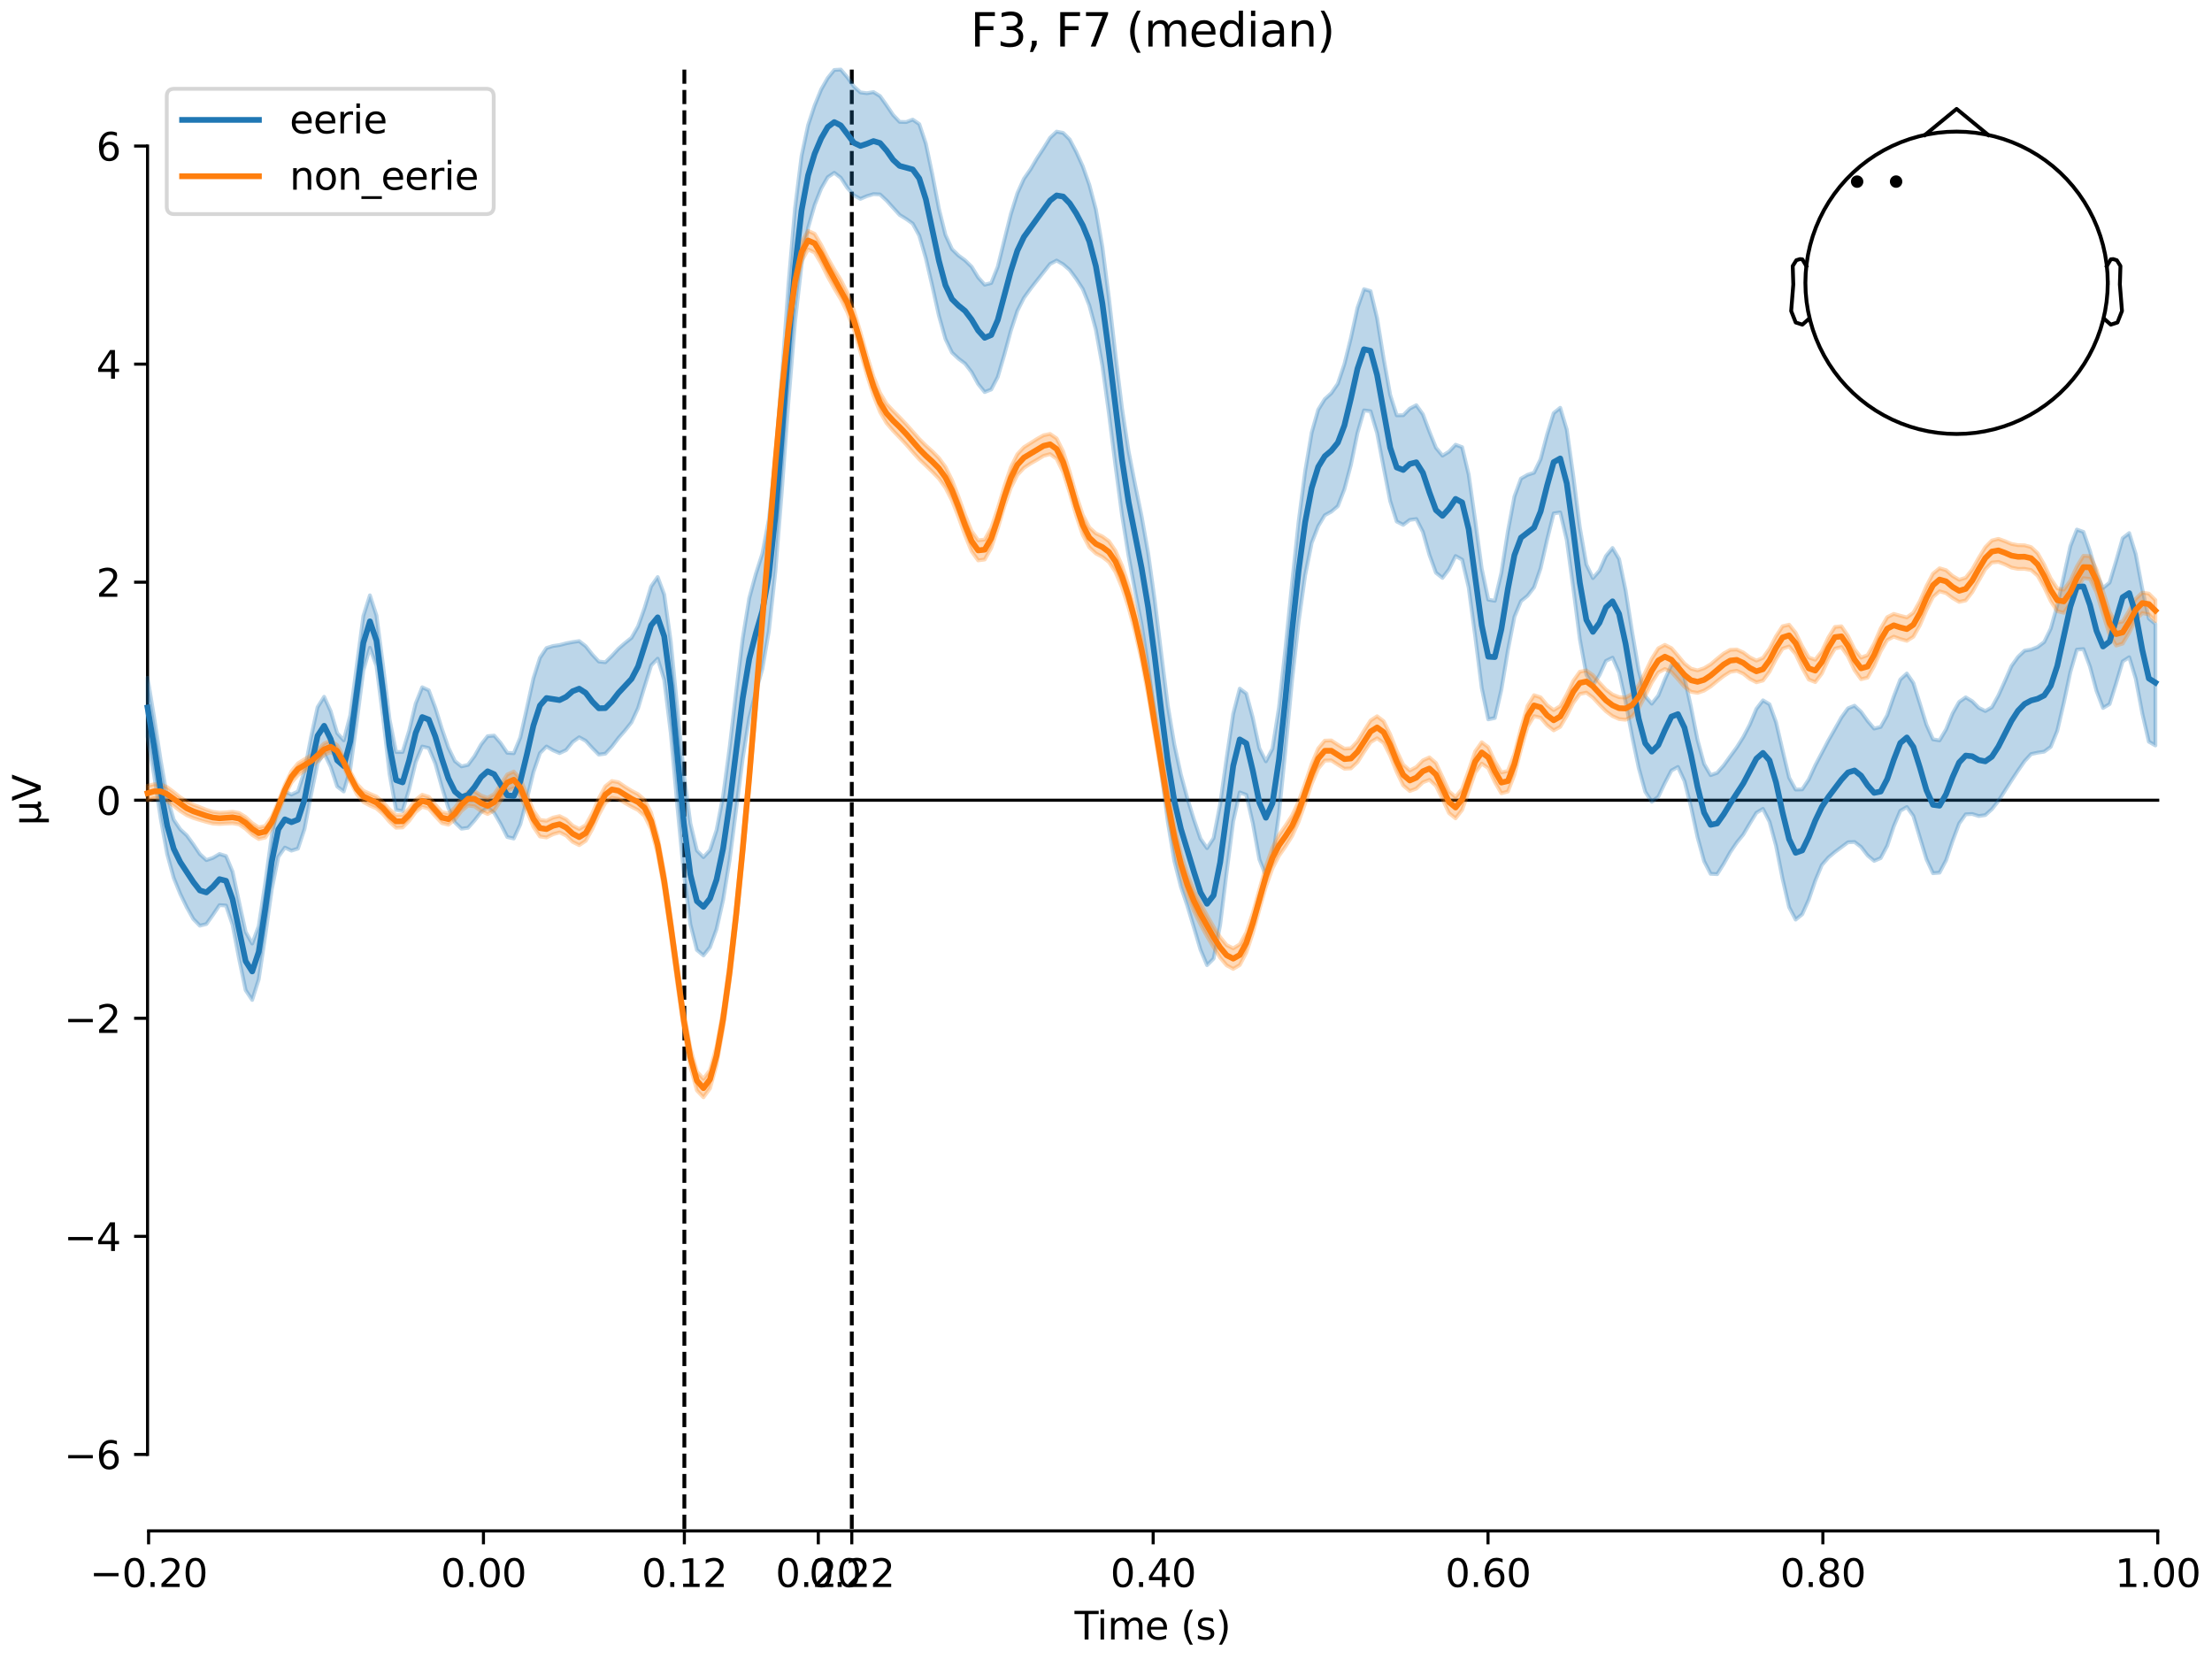 <?xml version="1.0" encoding="utf-8" standalone="no"?>
<!DOCTYPE svg PUBLIC "-//W3C//DTD SVG 1.1//EN"
  "http://www.w3.org/Graphics/SVG/1.1/DTD/svg11.dtd">
<svg xmlns:xlink="http://www.w3.org/1999/xlink" width="576pt" height="432pt" viewBox="0 0 576 432" xmlns="http://www.w3.org/2000/svg" version="1.1">
 <defs>
  <style type="text/css">*{stroke-linejoin: round; stroke-linecap: butt}</style>
 </defs>
 <g id="figure_1">
  <g id="patch_1">
   <path d="M 0 432 
L 576 432 
L 576 0 
L 0 0 
z
" style="fill: #ffffff"/>
  </g>
  <g id="axes_1">
   <g id="patch_2">
    <path d="M 38.421 398.644 
L 561.867 398.644 
L 561.867 18.118 
L 38.421 18.118 
L 38.421 398.644 
z
" style="fill: none; opacity: 0"/>
   </g>
   <g id="patch_3">
    <path d="M 38.421 378.732 
L 38.421 38.029 
" style="fill: none; stroke: #000000; stroke-width: 0.8; stroke-linejoin: miter; stroke-linecap: square"/>
   </g>
   <g id="LineCollection_1">
    <path d="M 178.206 18.118 
L 178.206 398.644 
" clip-path="url(#p5f7a6af236)" style="fill: none; stroke-dasharray: 3.7,1.6; stroke-dashoffset: 0; stroke: #000000"/>
    <path d="M 221.804 18.118 
L 221.804 398.644 
" clip-path="url(#p5f7a6af236)" style="fill: none; stroke-dasharray: 3.7,1.6; stroke-dashoffset: 0; stroke: #000000"/>
   </g>
   <g id="matplotlib.axis_1">
    <g id="xtick_1">
     <g id="line2d_1">
      <defs>
       <path id="mc55713f55c" d="M 0 0 
L 0 3.5 
" style="stroke: #000000; stroke-width: 0.8"/>
      </defs>
      <g>
       <use xlink:href="#mc55713f55c" x="38.693" y="398.644" style="stroke: #000000; stroke-width: 0.8"/>
      </g>
     </g>
     <g id="text_1">
      <!-- −0.20 -->
      <g transform="translate(23.37 413.242) scale(0.1 -0.1)">
       <defs>
        <path id="DejaVuSans-2212" d="M 678 2272 
L 4684 2272 
L 4684 1741 
L 678 1741 
L 678 2272 
z
" transform="scale(0.016)"/>
        <path id="DejaVuSans-30" d="M 2034 4250 
Q 1547 4250 1301 3770 
Q 1056 3291 1056 2328 
Q 1056 1369 1301 889 
Q 1547 409 2034 409 
Q 2525 409 2770 889 
Q 3016 1369 3016 2328 
Q 3016 3291 2770 3770 
Q 2525 4250 2034 4250 
z
M 2034 4750 
Q 2819 4750 3233 4129 
Q 3647 3509 3647 2328 
Q 3647 1150 3233 529 
Q 2819 -91 2034 -91 
Q 1250 -91 836 529 
Q 422 1150 422 2328 
Q 422 3509 836 4129 
Q 1250 4750 2034 4750 
z
" transform="scale(0.016)"/>
        <path id="DejaVuSans-2e" d="M 684 794 
L 1344 794 
L 1344 0 
L 684 0 
L 684 794 
z
" transform="scale(0.016)"/>
        <path id="DejaVuSans-32" d="M 1228 531 
L 3431 531 
L 3431 0 
L 469 0 
L 469 531 
Q 828 903 1448 1529 
Q 2069 2156 2228 2338 
Q 2531 2678 2651 2914 
Q 2772 3150 2772 3378 
Q 2772 3750 2511 3984 
Q 2250 4219 1831 4219 
Q 1534 4219 1204 4116 
Q 875 4013 500 3803 
L 500 4441 
Q 881 4594 1212 4672 
Q 1544 4750 1819 4750 
Q 2544 4750 2975 4387 
Q 3406 4025 3406 3419 
Q 3406 3131 3298 2873 
Q 3191 2616 2906 2266 
Q 2828 2175 2409 1742 
Q 1991 1309 1228 531 
z
" transform="scale(0.016)"/>
       </defs>
       <use xlink:href="#DejaVuSans-2212"/>
       <use xlink:href="#DejaVuSans-30" transform="translate(83.789 0)"/>
       <use xlink:href="#DejaVuSans-2e" transform="translate(147.412 0)"/>
       <use xlink:href="#DejaVuSans-32" transform="translate(179.199 0)"/>
       <use xlink:href="#DejaVuSans-30" transform="translate(242.822 0)"/>
      </g>
     </g>
    </g>
    <g id="xtick_2">
     <g id="line2d_2">
      <g>
       <use xlink:href="#mc55713f55c" x="125.889" y="398.644" style="stroke: #000000; stroke-width: 0.8"/>
      </g>
     </g>
     <g id="text_2">
      <!-- 0.00 -->
      <g transform="translate(114.756 413.242) scale(0.1 -0.1)">
       <use xlink:href="#DejaVuSans-30"/>
       <use xlink:href="#DejaVuSans-2e" transform="translate(63.623 0)"/>
       <use xlink:href="#DejaVuSans-30" transform="translate(95.41 0)"/>
       <use xlink:href="#DejaVuSans-30" transform="translate(159.033 0)"/>
      </g>
     </g>
    </g>
    <g id="xtick_3">
     <g id="line2d_3">
      <g>
       <use xlink:href="#mc55713f55c" x="178.206" y="398.644" style="stroke: #000000; stroke-width: 0.8"/>
      </g>
     </g>
     <g id="text_3">
      <!-- 0.12 -->
      <g transform="translate(167.073 413.242) scale(0.1 -0.1)">
       <defs>
        <path id="DejaVuSans-31" d="M 794 531 
L 1825 531 
L 1825 4091 
L 703 3866 
L 703 4441 
L 1819 4666 
L 2450 4666 
L 2450 531 
L 3481 531 
L 3481 0 
L 794 0 
L 794 531 
z
" transform="scale(0.016)"/>
       </defs>
       <use xlink:href="#DejaVuSans-30"/>
       <use xlink:href="#DejaVuSans-2e" transform="translate(63.623 0)"/>
       <use xlink:href="#DejaVuSans-31" transform="translate(95.41 0)"/>
       <use xlink:href="#DejaVuSans-32" transform="translate(159.033 0)"/>
      </g>
     </g>
    </g>
    <g id="xtick_4">
     <g id="line2d_4">
      <g>
       <use xlink:href="#mc55713f55c" x="213.084" y="398.644" style="stroke: #000000; stroke-width: 0.8"/>
      </g>
     </g>
     <g id="text_4">
      <!-- 0.20 -->
      <g transform="translate(201.952 413.242) scale(0.1 -0.1)">
       <use xlink:href="#DejaVuSans-30"/>
       <use xlink:href="#DejaVuSans-2e" transform="translate(63.623 0)"/>
       <use xlink:href="#DejaVuSans-32" transform="translate(95.41 0)"/>
       <use xlink:href="#DejaVuSans-30" transform="translate(159.033 0)"/>
      </g>
     </g>
    </g>
    <g id="xtick_5">
     <g id="line2d_5">
      <g>
       <use xlink:href="#mc55713f55c" x="221.804" y="398.644" style="stroke: #000000; stroke-width: 0.8"/>
      </g>
     </g>
     <g id="text_5">
      <!-- 0.22 -->
      <g transform="translate(210.671 413.242) scale(0.1 -0.1)">
       <use xlink:href="#DejaVuSans-30"/>
       <use xlink:href="#DejaVuSans-2e" transform="translate(63.623 0)"/>
       <use xlink:href="#DejaVuSans-32" transform="translate(95.41 0)"/>
       <use xlink:href="#DejaVuSans-32" transform="translate(159.033 0)"/>
      </g>
     </g>
    </g>
    <g id="xtick_6">
     <g id="line2d_6">
      <g>
       <use xlink:href="#mc55713f55c" x="300.28" y="398.644" style="stroke: #000000; stroke-width: 0.8"/>
      </g>
     </g>
     <g id="text_6">
      <!-- 0.40 -->
      <g transform="translate(289.147 413.242) scale(0.1 -0.1)">
       <defs>
        <path id="DejaVuSans-34" d="M 2419 4116 
L 825 1625 
L 2419 1625 
L 2419 4116 
z
M 2253 4666 
L 3047 4666 
L 3047 1625 
L 3713 1625 
L 3713 1100 
L 3047 1100 
L 3047 0 
L 2419 0 
L 2419 1100 
L 313 1100 
L 313 1709 
L 2253 4666 
z
" transform="scale(0.016)"/>
       </defs>
       <use xlink:href="#DejaVuSans-30"/>
       <use xlink:href="#DejaVuSans-2e" transform="translate(63.623 0)"/>
       <use xlink:href="#DejaVuSans-34" transform="translate(95.41 0)"/>
       <use xlink:href="#DejaVuSans-30" transform="translate(159.033 0)"/>
      </g>
     </g>
    </g>
    <g id="xtick_7">
     <g id="line2d_7">
      <g>
       <use xlink:href="#mc55713f55c" x="387.476" y="398.644" style="stroke: #000000; stroke-width: 0.8"/>
      </g>
     </g>
     <g id="text_7">
      <!-- 0.60 -->
      <g transform="translate(376.343 413.242) scale(0.1 -0.1)">
       <defs>
        <path id="DejaVuSans-36" d="M 2113 2584 
Q 1688 2584 1439 2293 
Q 1191 2003 1191 1497 
Q 1191 994 1439 701 
Q 1688 409 2113 409 
Q 2538 409 2786 701 
Q 3034 994 3034 1497 
Q 3034 2003 2786 2293 
Q 2538 2584 2113 2584 
z
M 3366 4563 
L 3366 3988 
Q 3128 4100 2886 4159 
Q 2644 4219 2406 4219 
Q 1781 4219 1451 3797 
Q 1122 3375 1075 2522 
Q 1259 2794 1537 2939 
Q 1816 3084 2150 3084 
Q 2853 3084 3261 2657 
Q 3669 2231 3669 1497 
Q 3669 778 3244 343 
Q 2819 -91 2113 -91 
Q 1303 -91 875 529 
Q 447 1150 447 2328 
Q 447 3434 972 4092 
Q 1497 4750 2381 4750 
Q 2619 4750 2861 4703 
Q 3103 4656 3366 4563 
z
" transform="scale(0.016)"/>
       </defs>
       <use xlink:href="#DejaVuSans-30"/>
       <use xlink:href="#DejaVuSans-2e" transform="translate(63.623 0)"/>
       <use xlink:href="#DejaVuSans-36" transform="translate(95.41 0)"/>
       <use xlink:href="#DejaVuSans-30" transform="translate(159.033 0)"/>
      </g>
     </g>
    </g>
    <g id="xtick_8">
     <g id="line2d_8">
      <g>
       <use xlink:href="#mc55713f55c" x="474.671" y="398.644" style="stroke: #000000; stroke-width: 0.8"/>
      </g>
     </g>
     <g id="text_8">
      <!-- 0.80 -->
      <g transform="translate(463.538 413.242) scale(0.1 -0.1)">
       <defs>
        <path id="DejaVuSans-38" d="M 2034 2216 
Q 1584 2216 1326 1975 
Q 1069 1734 1069 1313 
Q 1069 891 1326 650 
Q 1584 409 2034 409 
Q 2484 409 2743 651 
Q 3003 894 3003 1313 
Q 3003 1734 2745 1975 
Q 2488 2216 2034 2216 
z
M 1403 2484 
Q 997 2584 770 2862 
Q 544 3141 544 3541 
Q 544 4100 942 4425 
Q 1341 4750 2034 4750 
Q 2731 4750 3128 4425 
Q 3525 4100 3525 3541 
Q 3525 3141 3298 2862 
Q 3072 2584 2669 2484 
Q 3125 2378 3379 2068 
Q 3634 1759 3634 1313 
Q 3634 634 3220 271 
Q 2806 -91 2034 -91 
Q 1263 -91 848 271 
Q 434 634 434 1313 
Q 434 1759 690 2068 
Q 947 2378 1403 2484 
z
M 1172 3481 
Q 1172 3119 1398 2916 
Q 1625 2713 2034 2713 
Q 2441 2713 2670 2916 
Q 2900 3119 2900 3481 
Q 2900 3844 2670 4047 
Q 2441 4250 2034 4250 
Q 1625 4250 1398 4047 
Q 1172 3844 1172 3481 
z
" transform="scale(0.016)"/>
       </defs>
       <use xlink:href="#DejaVuSans-30"/>
       <use xlink:href="#DejaVuSans-2e" transform="translate(63.623 0)"/>
       <use xlink:href="#DejaVuSans-38" transform="translate(95.41 0)"/>
       <use xlink:href="#DejaVuSans-30" transform="translate(159.033 0)"/>
      </g>
     </g>
    </g>
    <g id="xtick_9">
     <g id="line2d_9">
      <g>
       <use xlink:href="#mc55713f55c" x="561.867" y="398.644" style="stroke: #000000; stroke-width: 0.8"/>
      </g>
     </g>
     <g id="text_9">
      <!-- 1.00 -->
      <g transform="translate(550.734 413.242) scale(0.1 -0.1)">
       <use xlink:href="#DejaVuSans-31"/>
       <use xlink:href="#DejaVuSans-2e" transform="translate(63.623 0)"/>
       <use xlink:href="#DejaVuSans-30" transform="translate(95.41 0)"/>
       <use xlink:href="#DejaVuSans-30" transform="translate(159.033 0)"/>
      </g>
     </g>
    </g>
    <g id="text_10">
     <!-- Time (s) -->
     <g transform="translate(279.815 426.92) scale(0.1 -0.1)">
      <defs>
       <path id="DejaVuSans-54" d="M -19 4666 
L 3928 4666 
L 3928 4134 
L 2272 4134 
L 2272 0 
L 1638 0 
L 1638 4134 
L -19 4134 
L -19 4666 
z
" transform="scale(0.016)"/>
       <path id="DejaVuSans-69" d="M 603 3500 
L 1178 3500 
L 1178 0 
L 603 0 
L 603 3500 
z
M 603 4863 
L 1178 4863 
L 1178 4134 
L 603 4134 
L 603 4863 
z
" transform="scale(0.016)"/>
       <path id="DejaVuSans-6d" d="M 3328 2828 
Q 3544 3216 3844 3400 
Q 4144 3584 4550 3584 
Q 5097 3584 5394 3201 
Q 5691 2819 5691 2113 
L 5691 0 
L 5113 0 
L 5113 2094 
Q 5113 2597 4934 2840 
Q 4756 3084 4391 3084 
Q 3944 3084 3684 2787 
Q 3425 2491 3425 1978 
L 3425 0 
L 2847 0 
L 2847 2094 
Q 2847 2600 2669 2842 
Q 2491 3084 2119 3084 
Q 1678 3084 1418 2786 
Q 1159 2488 1159 1978 
L 1159 0 
L 581 0 
L 581 3500 
L 1159 3500 
L 1159 2956 
Q 1356 3278 1631 3431 
Q 1906 3584 2284 3584 
Q 2666 3584 2933 3390 
Q 3200 3197 3328 2828 
z
" transform="scale(0.016)"/>
       <path id="DejaVuSans-65" d="M 3597 1894 
L 3597 1613 
L 953 1613 
Q 991 1019 1311 708 
Q 1631 397 2203 397 
Q 2534 397 2845 478 
Q 3156 559 3463 722 
L 3463 178 
Q 3153 47 2828 -22 
Q 2503 -91 2169 -91 
Q 1331 -91 842 396 
Q 353 884 353 1716 
Q 353 2575 817 3079 
Q 1281 3584 2069 3584 
Q 2775 3584 3186 3129 
Q 3597 2675 3597 1894 
z
M 3022 2063 
Q 3016 2534 2758 2815 
Q 2500 3097 2075 3097 
Q 1594 3097 1305 2825 
Q 1016 2553 972 2059 
L 3022 2063 
z
" transform="scale(0.016)"/>
       <path id="DejaVuSans-20" transform="scale(0.016)"/>
       <path id="DejaVuSans-28" d="M 1984 4856 
Q 1566 4138 1362 3434 
Q 1159 2731 1159 2009 
Q 1159 1288 1364 580 
Q 1569 -128 1984 -844 
L 1484 -844 
Q 1016 -109 783 600 
Q 550 1309 550 2009 
Q 550 2706 781 3412 
Q 1013 4119 1484 4856 
L 1984 4856 
z
" transform="scale(0.016)"/>
       <path id="DejaVuSans-73" d="M 2834 3397 
L 2834 2853 
Q 2591 2978 2328 3040 
Q 2066 3103 1784 3103 
Q 1356 3103 1142 2972 
Q 928 2841 928 2578 
Q 928 2378 1081 2264 
Q 1234 2150 1697 2047 
L 1894 2003 
Q 2506 1872 2764 1633 
Q 3022 1394 3022 966 
Q 3022 478 2636 193 
Q 2250 -91 1575 -91 
Q 1294 -91 989 -36 
Q 684 19 347 128 
L 347 722 
Q 666 556 975 473 
Q 1284 391 1588 391 
Q 1994 391 2212 530 
Q 2431 669 2431 922 
Q 2431 1156 2273 1281 
Q 2116 1406 1581 1522 
L 1381 1569 
Q 847 1681 609 1914 
Q 372 2147 372 2553 
Q 372 3047 722 3315 
Q 1072 3584 1716 3584 
Q 2034 3584 2315 3537 
Q 2597 3491 2834 3397 
z
" transform="scale(0.016)"/>
       <path id="DejaVuSans-29" d="M 513 4856 
L 1013 4856 
Q 1481 4119 1714 3412 
Q 1947 2706 1947 2009 
Q 1947 1309 1714 600 
Q 1481 -109 1013 -844 
L 513 -844 
Q 928 -128 1133 580 
Q 1338 1288 1338 2009 
Q 1338 2731 1133 3434 
Q 928 4138 513 4856 
z
" transform="scale(0.016)"/>
      </defs>
      <use xlink:href="#DejaVuSans-54"/>
      <use xlink:href="#DejaVuSans-69" transform="translate(57.959 0)"/>
      <use xlink:href="#DejaVuSans-6d" transform="translate(85.742 0)"/>
      <use xlink:href="#DejaVuSans-65" transform="translate(183.154 0)"/>
      <use xlink:href="#DejaVuSans-20" transform="translate(244.678 0)"/>
      <use xlink:href="#DejaVuSans-28" transform="translate(276.465 0)"/>
      <use xlink:href="#DejaVuSans-73" transform="translate(315.479 0)"/>
      <use xlink:href="#DejaVuSans-29" transform="translate(367.578 0)"/>
     </g>
    </g>
   </g>
   <g id="matplotlib.axis_2">
    <g id="ytick_1">
     <g id="line2d_10">
      <defs>
       <path id="m4f2bf6e603" d="M 0 0 
L -3.5 0 
" style="stroke: #000000; stroke-width: 0.8"/>
      </defs>
      <g>
       <use xlink:href="#m4f2bf6e603" x="38.421" y="378.732" style="stroke: #000000; stroke-width: 0.8"/>
      </g>
     </g>
     <g id="text_11">
      <!-- −6 -->
      <g transform="translate(16.678 382.532) scale(0.1 -0.1)">
       <use xlink:href="#DejaVuSans-2212"/>
       <use xlink:href="#DejaVuSans-36" transform="translate(83.789 0)"/>
      </g>
     </g>
    </g>
    <g id="ytick_2">
     <g id="line2d_11">
      <g>
       <use xlink:href="#m4f2bf6e603" x="38.421" y="321.949" style="stroke: #000000; stroke-width: 0.8"/>
      </g>
     </g>
     <g id="text_12">
      <!-- −4 -->
      <g transform="translate(16.678 325.748) scale(0.1 -0.1)">
       <use xlink:href="#DejaVuSans-2212"/>
       <use xlink:href="#DejaVuSans-34" transform="translate(83.789 0)"/>
      </g>
     </g>
    </g>
    <g id="ytick_3">
     <g id="line2d_12">
      <g>
       <use xlink:href="#m4f2bf6e603" x="38.421" y="265.165" style="stroke: #000000; stroke-width: 0.8"/>
      </g>
     </g>
     <g id="text_13">
      <!-- −2 -->
      <g transform="translate(16.678 268.964) scale(0.1 -0.1)">
       <use xlink:href="#DejaVuSans-2212"/>
       <use xlink:href="#DejaVuSans-32" transform="translate(83.789 0)"/>
      </g>
     </g>
    </g>
    <g id="ytick_4">
     <g id="line2d_13">
      <g>
       <use xlink:href="#m4f2bf6e603" x="38.421" y="208.381" style="stroke: #000000; stroke-width: 0.8"/>
      </g>
     </g>
     <g id="text_14">
      <!-- 0 -->
      <g transform="translate(25.058 212.18) scale(0.1 -0.1)">
       <use xlink:href="#DejaVuSans-30"/>
      </g>
     </g>
    </g>
    <g id="ytick_5">
     <g id="line2d_14">
      <g>
       <use xlink:href="#m4f2bf6e603" x="38.421" y="151.597" style="stroke: #000000; stroke-width: 0.8"/>
      </g>
     </g>
     <g id="text_15">
      <!-- 2 -->
      <g transform="translate(25.058 155.396) scale(0.1 -0.1)">
       <use xlink:href="#DejaVuSans-32"/>
      </g>
     </g>
    </g>
    <g id="ytick_6">
     <g id="line2d_15">
      <g>
       <use xlink:href="#m4f2bf6e603" x="38.421" y="94.813" style="stroke: #000000; stroke-width: 0.8"/>
      </g>
     </g>
     <g id="text_16">
      <!-- 4 -->
      <g transform="translate(25.058 98.612) scale(0.1 -0.1)">
       <use xlink:href="#DejaVuSans-34"/>
      </g>
     </g>
    </g>
    <g id="ytick_7">
     <g id="line2d_16">
      <g>
       <use xlink:href="#m4f2bf6e603" x="38.421" y="38.029" style="stroke: #000000; stroke-width: 0.8"/>
      </g>
     </g>
     <g id="text_17">
      <!-- 6 -->
      <g transform="translate(25.058 41.829) scale(0.1 -0.1)">
       <use xlink:href="#DejaVuSans-36"/>
      </g>
     </g>
    </g>
    <g id="text_18">
     <!-- µV -->
     <g transform="translate(10.599 214.982) rotate(-90) scale(0.1 -0.1)">
      <defs>
       <path id="DejaVuSans-b5" d="M 544 -1331 
L 544 3500 
L 1119 3500 
L 1119 1325 
Q 1119 872 1334 640 
Q 1550 409 1972 409 
Q 2434 409 2667 671 
Q 2900 934 2900 1459 
L 2900 3500 
L 3475 3500 
L 3475 806 
Q 3475 619 3529 530 
Q 3584 441 3700 441 
Q 3728 441 3778 458 
Q 3828 475 3916 513 
L 3916 50 
Q 3788 -22 3673 -56 
Q 3559 -91 3450 -91 
Q 3234 -91 3106 31 
Q 2978 153 2931 403 
Q 2775 156 2548 32 
Q 2322 -91 2016 -91 
Q 1697 -91 1473 31 
Q 1250 153 1119 397 
L 1119 -1331 
L 544 -1331 
z
" transform="scale(0.016)"/>
       <path id="DejaVuSans-56" d="M 1831 0 
L 50 4666 
L 709 4666 
L 2188 738 
L 3669 4666 
L 4325 4666 
L 2547 0 
L 1831 0 
z
" transform="scale(0.016)"/>
      </defs>
      <use xlink:href="#DejaVuSans-b5"/>
      <use xlink:href="#DejaVuSans-56" transform="translate(63.623 0)"/>
     </g>
    </g>
   </g>
   <g id="patch_4">
    <path d="M 38.693 398.644 
L 561.867 398.644 
" style="fill: none; stroke: #000000; stroke-width: 0.8; stroke-linejoin: miter; stroke-linecap: square"/>
   </g>
   <g id="patch_5">
    <path d="M 38.421 208.381 
L 561.867 208.381 
" style="fill: none; stroke: #000000; stroke-width: 0.8; stroke-linejoin: miter; stroke-linecap: square"/>
   </g>
   <g id="text_19">
    <!-- F3, F7 (median) -->
    <g transform="translate(252.713 12.118) scale(0.12 -0.12)">
     <defs>
      <path id="DejaVuSans-46" d="M 628 4666 
L 3309 4666 
L 3309 4134 
L 1259 4134 
L 1259 2759 
L 3109 2759 
L 3109 2228 
L 1259 2228 
L 1259 0 
L 628 0 
L 628 4666 
z
" transform="scale(0.016)"/>
      <path id="DejaVuSans-33" d="M 2597 2516 
Q 3050 2419 3304 2112 
Q 3559 1806 3559 1356 
Q 3559 666 3084 287 
Q 2609 -91 1734 -91 
Q 1441 -91 1130 -33 
Q 819 25 488 141 
L 488 750 
Q 750 597 1062 519 
Q 1375 441 1716 441 
Q 2309 441 2620 675 
Q 2931 909 2931 1356 
Q 2931 1769 2642 2001 
Q 2353 2234 1838 2234 
L 1294 2234 
L 1294 2753 
L 1863 2753 
Q 2328 2753 2575 2939 
Q 2822 3125 2822 3475 
Q 2822 3834 2567 4026 
Q 2313 4219 1838 4219 
Q 1578 4219 1281 4162 
Q 984 4106 628 3988 
L 628 4550 
Q 988 4650 1302 4700 
Q 1616 4750 1894 4750 
Q 2613 4750 3031 4423 
Q 3450 4097 3450 3541 
Q 3450 3153 3228 2886 
Q 3006 2619 2597 2516 
z
" transform="scale(0.016)"/>
      <path id="DejaVuSans-2c" d="M 750 794 
L 1409 794 
L 1409 256 
L 897 -744 
L 494 -744 
L 750 256 
L 750 794 
z
" transform="scale(0.016)"/>
      <path id="DejaVuSans-37" d="M 525 4666 
L 3525 4666 
L 3525 4397 
L 1831 0 
L 1172 0 
L 2766 4134 
L 525 4134 
L 525 4666 
z
" transform="scale(0.016)"/>
      <path id="DejaVuSans-64" d="M 2906 2969 
L 2906 4863 
L 3481 4863 
L 3481 0 
L 2906 0 
L 2906 525 
Q 2725 213 2448 61 
Q 2172 -91 1784 -91 
Q 1150 -91 751 415 
Q 353 922 353 1747 
Q 353 2572 751 3078 
Q 1150 3584 1784 3584 
Q 2172 3584 2448 3432 
Q 2725 3281 2906 2969 
z
M 947 1747 
Q 947 1113 1208 752 
Q 1469 391 1925 391 
Q 2381 391 2643 752 
Q 2906 1113 2906 1747 
Q 2906 2381 2643 2742 
Q 2381 3103 1925 3103 
Q 1469 3103 1208 2742 
Q 947 2381 947 1747 
z
" transform="scale(0.016)"/>
      <path id="DejaVuSans-61" d="M 2194 1759 
Q 1497 1759 1228 1600 
Q 959 1441 959 1056 
Q 959 750 1161 570 
Q 1363 391 1709 391 
Q 2188 391 2477 730 
Q 2766 1069 2766 1631 
L 2766 1759 
L 2194 1759 
z
M 3341 1997 
L 3341 0 
L 2766 0 
L 2766 531 
Q 2569 213 2275 61 
Q 1981 -91 1556 -91 
Q 1019 -91 701 211 
Q 384 513 384 1019 
Q 384 1609 779 1909 
Q 1175 2209 1959 2209 
L 2766 2209 
L 2766 2266 
Q 2766 2663 2505 2880 
Q 2244 3097 1772 3097 
Q 1472 3097 1187 3025 
Q 903 2953 641 2809 
L 641 3341 
Q 956 3463 1253 3523 
Q 1550 3584 1831 3584 
Q 2591 3584 2966 3190 
Q 3341 2797 3341 1997 
z
" transform="scale(0.016)"/>
      <path id="DejaVuSans-6e" d="M 3513 2113 
L 3513 0 
L 2938 0 
L 2938 2094 
Q 2938 2591 2744 2837 
Q 2550 3084 2163 3084 
Q 1697 3084 1428 2787 
Q 1159 2491 1159 1978 
L 1159 0 
L 581 0 
L 581 3500 
L 1159 3500 
L 1159 2956 
Q 1366 3272 1645 3428 
Q 1925 3584 2291 3584 
Q 2894 3584 3203 3211 
Q 3513 2838 3513 2113 
z
" transform="scale(0.016)"/>
     </defs>
     <use xlink:href="#DejaVuSans-46"/>
     <use xlink:href="#DejaVuSans-33" transform="translate(57.52 0)"/>
     <use xlink:href="#DejaVuSans-2c" transform="translate(121.143 0)"/>
     <use xlink:href="#DejaVuSans-20" transform="translate(152.93 0)"/>
     <use xlink:href="#DejaVuSans-46" transform="translate(184.717 0)"/>
     <use xlink:href="#DejaVuSans-37" transform="translate(242.236 0)"/>
     <use xlink:href="#DejaVuSans-20" transform="translate(305.859 0)"/>
     <use xlink:href="#DejaVuSans-28" transform="translate(337.646 0)"/>
     <use xlink:href="#DejaVuSans-6d" transform="translate(376.66 0)"/>
     <use xlink:href="#DejaVuSans-65" transform="translate(474.072 0)"/>
     <use xlink:href="#DejaVuSans-64" transform="translate(535.596 0)"/>
     <use xlink:href="#DejaVuSans-69" transform="translate(599.072 0)"/>
     <use xlink:href="#DejaVuSans-61" transform="translate(626.855 0)"/>
     <use xlink:href="#DejaVuSans-6e" transform="translate(688.135 0)"/>
     <use xlink:href="#DejaVuSans-29" transform="translate(751.514 0)"/>
    </g>
   </g>
   <g id="legend_1">
    <g id="patch_6">
     <path d="M 45.421 55.753 
L 126.563 55.753 
Q 128.563 55.753 128.563 53.753 
L 128.563 25.118 
Q 128.563 23.118 126.563 23.118 
L 45.421 23.118 
Q 43.421 23.118 43.421 25.118 
L 43.421 53.753 
Q 43.421 55.753 45.421 55.753 
z
" style="fill: #ffffff; opacity: 0.8; stroke: #cccccc; stroke-linejoin: miter"/>
    </g>
    <g id="line2d_17">
     <path d="M 47.421 31.217 
L 57.421 31.217 
L 67.421 31.217 
" style="fill: none; stroke: #1f77b4; stroke-width: 1.5; stroke-linecap: square"/>
    </g>
    <g id="text_20">
     <!-- eerie -->
     <g transform="translate(75.421 34.717) scale(0.1 -0.1)">
      <defs>
       <path id="DejaVuSans-72" d="M 2631 2963 
Q 2534 3019 2420 3045 
Q 2306 3072 2169 3072 
Q 1681 3072 1420 2755 
Q 1159 2438 1159 1844 
L 1159 0 
L 581 0 
L 581 3500 
L 1159 3500 
L 1159 2956 
Q 1341 3275 1631 3429 
Q 1922 3584 2338 3584 
Q 2397 3584 2469 3576 
Q 2541 3569 2628 3553 
L 2631 2963 
z
" transform="scale(0.016)"/>
      </defs>
      <use xlink:href="#DejaVuSans-65"/>
      <use xlink:href="#DejaVuSans-65" transform="translate(61.523 0)"/>
      <use xlink:href="#DejaVuSans-72" transform="translate(123.047 0)"/>
      <use xlink:href="#DejaVuSans-69" transform="translate(164.16 0)"/>
      <use xlink:href="#DejaVuSans-65" transform="translate(191.943 0)"/>
     </g>
    </g>
    <g id="line2d_18">
     <path d="M 47.421 45.895 
L 57.421 45.895 
L 67.421 45.895 
" style="fill: none; stroke: #ff7f0e; stroke-width: 1.5; stroke-linecap: square"/>
    </g>
    <g id="text_21">
     <!-- non_eerie -->
     <g transform="translate(75.421 49.395) scale(0.1 -0.1)">
      <defs>
       <path id="DejaVuSans-6f" d="M 1959 3097 
Q 1497 3097 1228 2736 
Q 959 2375 959 1747 
Q 959 1119 1226 758 
Q 1494 397 1959 397 
Q 2419 397 2687 759 
Q 2956 1122 2956 1747 
Q 2956 2369 2687 2733 
Q 2419 3097 1959 3097 
z
M 1959 3584 
Q 2709 3584 3137 3096 
Q 3566 2609 3566 1747 
Q 3566 888 3137 398 
Q 2709 -91 1959 -91 
Q 1206 -91 779 398 
Q 353 888 353 1747 
Q 353 2609 779 3096 
Q 1206 3584 1959 3584 
z
" transform="scale(0.016)"/>
       <path id="DejaVuSans-5f" d="M 3263 -1063 
L 3263 -1509 
L -63 -1509 
L -63 -1063 
L 3263 -1063 
z
" transform="scale(0.016)"/>
      </defs>
      <use xlink:href="#DejaVuSans-6e"/>
      <use xlink:href="#DejaVuSans-6f" transform="translate(63.379 0)"/>
      <use xlink:href="#DejaVuSans-6e" transform="translate(124.561 0)"/>
      <use xlink:href="#DejaVuSans-5f" transform="translate(187.939 0)"/>
      <use xlink:href="#DejaVuSans-65" transform="translate(237.939 0)"/>
      <use xlink:href="#DejaVuSans-65" transform="translate(299.463 0)"/>
      <use xlink:href="#DejaVuSans-72" transform="translate(360.986 0)"/>
      <use xlink:href="#DejaVuSans-69" transform="translate(402.1 0)"/>
      <use xlink:href="#DejaVuSans-65" transform="translate(429.883 0)"/>
     </g>
    </g>
   </g>
   <g id="FillBetweenPolyCollection_1">
    <defs>
     <path id="m38f1803700" d="M 38.421 -255.517 
L 38.421 -240.173 
L 40.124 -230.197 
L 41.827 -218.98 
L 43.53 -209.598 
L 45.233 -203.403 
L 46.936 -199.229 
L 48.639 -195.728 
L 50.342 -192.693 
L 52.045 -190.956 
L 53.748 -191.39 
L 55.451 -193.768 
L 57.154 -196.309 
L 58.857 -196.196 
L 60.56 -191.175 
L 62.263 -182.306 
L 63.966 -174.155 
L 65.669 -171.614 
L 67.372 -176.986 
L 69.075 -188.341 
L 70.778 -200.452 
L 72.481 -208.9 
L 74.184 -211.293 
L 75.887 -210.496 
L 77.59 -211.027 
L 79.294 -216.148 
L 80.997 -225.016 
L 82.7 -233.255 
L 84.403 -235.858 
L 86.106 -232.321 
L 87.809 -227.185 
L 89.512 -225.902 
L 91.215 -231.743 
L 92.918 -244.135 
L 94.621 -257.407 
L 96.324 -263.325 
L 98.027 -258.606 
L 99.73 -245.337 
L 101.433 -230.502 
L 103.136 -221.106 
L 104.839 -220.795 
L 106.542 -226.495 
L 108.245 -233.523 
L 109.948 -237.61 
L 111.651 -237.202 
L 113.354 -233.173 
L 115.057 -227.054 
L 116.76 -221.601 
L 118.463 -217.842 
L 120.166 -216.205 
L 121.87 -216.444 
L 123.573 -218.35 
L 125.276 -220.521 
L 126.979 -221.672 
L 128.682 -220.33 
L 130.385 -217.4 
L 132.088 -214.048 
L 133.791 -213.647 
L 135.494 -217.351 
L 137.197 -223.89 
L 138.9 -230.917 
L 140.603 -235.894 
L 142.306 -237.616 
L 144.009 -236.624 
L 145.712 -235.893 
L 147.415 -236.68 
L 149.118 -238.79 
L 150.821 -240.017 
L 152.524 -239.087 
L 154.227 -237.215 
L 155.93 -235.5 
L 157.633 -235.742 
L 159.336 -237.572 
L 161.039 -239.815 
L 162.742 -241.762 
L 164.446 -243.911 
L 166.149 -247.599 
L 167.852 -253.229 
L 169.555 -258.718 
L 171.258 -260.481 
L 172.961 -254.978 
L 174.664 -241.142 
L 176.367 -222.296 
L 178.07 -204.496 
L 179.773 -191.319 
L 181.476 -184.621 
L 183.179 -183.21 
L 184.882 -185.342 
L 186.585 -190.05 
L 188.288 -197.598 
L 189.991 -208.033 
L 191.694 -221.268 
L 193.397 -234.479 
L 195.1 -245.048 
L 196.803 -251.815 
L 198.506 -257.765 
L 200.209 -267.625 
L 201.912 -283.231 
L 203.615 -304.493 
L 205.318 -327.509 
L 207.022 -348.127 
L 208.725 -363.038 
L 210.428 -372.694 
L 212.131 -378.621 
L 213.834 -382.898 
L 215.537 -385.857 
L 217.24 -387.003 
L 218.943 -385.709 
L 220.646 -383.079 
L 222.349 -381.143 
L 224.052 -380.217 
L 225.755 -380.935 
L 227.458 -381.449 
L 229.161 -381.363 
L 230.864 -379.774 
L 232.567 -377.889 
L 234.27 -376.029 
L 235.973 -374.977 
L 237.676 -373.763 
L 239.379 -370.643 
L 241.082 -364.771 
L 242.785 -357.447 
L 244.488 -349.814 
L 246.191 -343.745 
L 247.894 -340.19 
L 249.598 -338.597 
L 251.301 -337.317 
L 253.004 -335.109 
L 254.707 -332.004 
L 256.41 -329.906 
L 258.113 -330.575 
L 259.816 -333.832 
L 261.519 -339.614 
L 263.222 -345.884 
L 264.925 -351.064 
L 266.628 -354.429 
L 268.331 -356.777 
L 270.034 -358.964 
L 271.737 -361.115 
L 273.44 -363.263 
L 275.143 -364.159 
L 276.846 -363.167 
L 278.549 -361.682 
L 280.252 -359.373 
L 281.955 -356.747 
L 283.658 -352.464 
L 285.361 -346.135 
L 287.064 -336.74 
L 288.767 -324.304 
L 290.47 -310.709 
L 292.174 -297.877 
L 293.877 -287.264 
L 295.58 -278.033 
L 297.283 -269.265 
L 298.986 -258.465 
L 300.689 -245.447 
L 302.392 -231.138 
L 304.095 -218.001 
L 305.798 -207.79 
L 307.501 -201.091 
L 309.204 -196.069 
L 310.907 -190.432 
L 312.61 -184.693 
L 314.313 -180.675 
L 316.016 -182.371 
L 317.719 -191.123 
L 319.422 -204.887 
L 321.125 -218.1 
L 322.828 -225.662 
L 324.531 -225.021 
L 326.234 -217.642 
L 327.937 -208.233 
L 329.64 -203.922 
L 331.343 -208.105 
L 333.046 -220.155 
L 334.75 -236.939 
L 336.453 -254.814 
L 338.156 -270.035 
L 339.859 -282.178 
L 341.562 -290.622 
L 343.265 -294.996 
L 344.968 -297.834 
L 346.671 -298.763 
L 348.374 -300.215 
L 350.077 -304.609 
L 351.78 -310.973 
L 353.483 -319.246 
L 355.186 -325.134 
L 356.889 -324.913 
L 358.592 -319.212 
L 360.295 -310.283 
L 361.998 -301.533 
L 363.701 -296.195 
L 365.404 -295.329 
L 367.107 -296.62 
L 368.81 -296.843 
L 370.513 -293.498 
L 372.216 -287.527 
L 373.919 -282.854 
L 375.622 -281.513 
L 377.326 -283.772 
L 379.029 -287.213 
L 380.732 -286.275 
L 382.435 -279.041 
L 384.138 -266.356 
L 385.841 -252.88 
L 387.544 -244.68 
L 389.247 -245.033 
L 390.95 -252.385 
L 392.653 -262.654 
L 394.356 -271.394 
L 396.059 -275.454 
L 397.762 -276.842 
L 399.465 -279.056 
L 401.168 -284.008 
L 402.871 -291.482 
L 404.574 -298.31 
L 406.277 -298.568 
L 407.98 -291.376 
L 409.683 -278.848 
L 411.386 -265.571 
L 413.089 -256.297 
L 414.792 -253.495 
L 416.495 -256.197 
L 418.198 -259.907 
L 419.902 -260.743 
L 421.605 -256.866 
L 423.308 -249.218 
L 425.011 -240.222 
L 426.714 -232.076 
L 428.417 -225.845 
L 430.12 -223.219 
L 431.823 -224.538 
L 433.526 -228.09 
L 435.229 -231.35 
L 436.932 -232.285 
L 438.635 -228.61 
L 440.338 -221.861 
L 442.041 -213.971 
L 443.744 -207.741 
L 445.447 -204.454 
L 447.15 -204.369 
L 448.853 -207.06 
L 450.556 -210.093 
L 452.259 -212.609 
L 453.962 -214.708 
L 455.665 -217.593 
L 457.368 -220.36 
L 459.071 -221.366 
L 460.774 -218.039 
L 462.478 -211.743 
L 464.181 -203.16 
L 465.884 -195.762 
L 467.587 -192.536 
L 469.29 -193.922 
L 470.993 -197.716 
L 472.696 -202.676 
L 474.399 -206.735 
L 476.102 -208.699 
L 477.805 -210.133 
L 479.508 -211.401 
L 481.211 -212.67 
L 482.914 -212.752 
L 484.617 -211.45 
L 486.32 -209.246 
L 488.023 -207.829 
L 489.726 -208.553 
L 491.429 -211.749 
L 493.132 -216.819 
L 494.835 -220.867 
L 496.538 -221.85 
L 498.241 -219.512 
L 499.944 -213.873 
L 501.647 -208.266 
L 503.35 -204.611 
L 505.054 -204.766 
L 506.757 -207.974 
L 508.46 -213.03 
L 510.163 -217.572 
L 511.866 -219.949 
L 513.569 -220.036 
L 515.272 -219.5 
L 516.975 -219.754 
L 518.678 -221.284 
L 520.381 -223.437 
L 522.084 -226.113 
L 523.787 -228.763 
L 525.49 -231.343 
L 527.193 -233.791 
L 528.896 -235.636 
L 530.599 -236.008 
L 532.302 -236.264 
L 534.005 -237.515 
L 535.708 -241.694 
L 537.411 -248.981 
L 539.114 -256.987 
L 540.817 -262.837 
L 542.52 -262.98 
L 544.223 -258.419 
L 545.926 -252.101 
L 547.63 -247.649 
L 549.333 -248.651 
L 551.036 -254.063 
L 552.739 -259.771 
L 554.442 -260.855 
L 556.145 -255.276 
L 557.848 -246.251 
L 559.551 -238.864 
L 561.254 -237.884 
L 561.254 -269.536 
L 561.254 -269.536 
L 559.551 -270.954 
L 557.848 -278.662 
L 556.145 -287.686 
L 554.442 -293.19 
L 552.739 -291.864 
L 551.036 -285.933 
L 549.333 -280.29 
L 547.63 -278.885 
L 545.926 -282.572 
L 544.223 -288.552 
L 542.52 -293.496 
L 540.817 -294.103 
L 539.114 -289.767 
L 537.411 -281.943 
L 535.708 -274.363 
L 534.005 -268.301 
L 532.302 -264.821 
L 530.599 -263.523 
L 528.896 -262.848 
L 527.193 -262.567 
L 525.49 -260.955 
L 523.787 -258.577 
L 522.084 -254.668 
L 520.381 -250.915 
L 518.678 -247.823 
L 516.975 -246.846 
L 515.272 -247.687 
L 513.569 -249.399 
L 511.866 -250.418 
L 510.163 -249.229 
L 508.46 -246.257 
L 506.757 -242.07 
L 505.054 -239.204 
L 503.35 -239.478 
L 501.647 -243.271 
L 499.944 -248.768 
L 498.241 -254.148 
L 496.538 -256.628 
L 494.835 -255.054 
L 493.132 -250.629 
L 491.429 -245.743 
L 489.726 -242.712 
L 488.023 -242.285 
L 486.32 -244.278 
L 484.617 -246.654 
L 482.914 -248.234 
L 481.211 -247.557 
L 479.508 -245.19 
L 477.805 -242.168 
L 476.102 -239.187 
L 474.399 -235.949 
L 472.696 -232.734 
L 470.993 -229.023 
L 469.29 -226.45 
L 467.587 -226.405 
L 465.884 -229.5 
L 464.181 -236.609 
L 462.478 -243.929 
L 460.774 -248.616 
L 459.071 -249.632 
L 457.368 -247.425 
L 455.665 -243.379 
L 453.962 -240.108 
L 452.259 -237.4 
L 450.556 -235.075 
L 448.853 -232.705 
L 447.15 -230.762 
L 445.447 -230.157 
L 443.744 -233.075 
L 442.041 -239.273 
L 440.338 -247.854 
L 438.635 -255.578 
L 436.932 -259.068 
L 435.229 -258.8 
L 433.526 -255.094 
L 431.823 -250.893 
L 430.12 -248.766 
L 428.417 -250.705 
L 426.714 -257.486 
L 425.011 -267.401 
L 423.308 -278.245 
L 421.605 -286.441 
L 419.902 -289.306 
L 418.198 -287.241 
L 416.495 -283.425 
L 414.792 -281.462 
L 413.089 -285.006 
L 411.386 -294.652 
L 409.683 -308.038 
L 407.98 -320.145 
L 406.277 -325.819 
L 404.574 -324.428 
L 402.871 -318.922 
L 401.168 -312.425 
L 399.465 -308.907 
L 397.762 -308.355 
L 396.059 -307.376 
L 394.356 -302.725 
L 392.653 -293.66 
L 390.95 -282.815 
L 389.247 -275.556 
L 387.544 -275.854 
L 385.841 -283.939 
L 384.138 -296.472 
L 382.435 -308.449 
L 380.732 -315.565 
L 379.029 -316.199 
L 377.326 -314.396 
L 375.622 -313.35 
L 373.919 -315.41 
L 372.216 -319.61 
L 370.513 -324.131 
L 368.81 -326.491 
L 367.107 -325.603 
L 365.404 -323.875 
L 363.701 -323.857 
L 361.998 -329.199 
L 360.295 -338.658 
L 358.592 -349.154 
L 356.889 -356.197 
L 355.186 -356.703 
L 353.483 -351.83 
L 351.78 -344.033 
L 350.077 -337.178 
L 348.374 -332.104 
L 346.671 -329.613 
L 344.968 -328.069 
L 343.265 -325.329 
L 341.562 -319.348 
L 339.859 -309.256 
L 338.156 -296.16 
L 336.453 -280.162 
L 334.75 -263.368 
L 333.046 -247.817 
L 331.343 -237.038 
L 329.64 -233.752 
L 327.937 -237.119 
L 326.234 -245.058 
L 324.531 -251.41 
L 322.828 -252.679 
L 321.125 -246.111 
L 319.422 -234.68 
L 317.719 -222.567 
L 316.016 -213.771 
L 314.313 -211.144 
L 312.61 -213.599 
L 310.907 -218.568 
L 309.204 -224.047 
L 307.501 -230.3 
L 305.798 -238.105 
L 304.095 -248.263 
L 302.392 -261.795 
L 300.689 -275.706 
L 298.986 -287.883 
L 297.283 -297.527 
L 295.58 -305.795 
L 293.877 -314.538 
L 292.174 -325.645 
L 290.47 -339.584 
L 288.767 -354.361 
L 287.064 -367.664 
L 285.361 -377.48 
L 283.658 -383.889 
L 281.955 -388.702 
L 280.252 -392.46 
L 278.549 -395.689 
L 276.846 -397.396 
L 275.143 -397.728 
L 273.44 -396.126 
L 271.737 -393.385 
L 270.034 -390.796 
L 268.331 -387.888 
L 266.628 -385.445 
L 264.925 -381.685 
L 263.222 -376.252 
L 261.519 -369.46 
L 259.816 -362.542 
L 258.113 -358.302 
L 256.41 -357.866 
L 254.707 -359.774 
L 253.004 -362.55 
L 251.301 -364.214 
L 249.598 -365.463 
L 247.894 -367.123 
L 246.191 -370.847 
L 244.488 -377.672 
L 242.785 -386.55 
L 241.082 -394.614 
L 239.379 -399.688 
L 237.676 -400.862 
L 235.973 -400.224 
L 234.27 -400.271 
L 232.567 -402.066 
L 230.864 -404.583 
L 229.161 -406.983 
L 227.458 -408.026 
L 225.755 -407.725 
L 224.052 -407.939 
L 222.349 -409.5 
L 220.646 -411.87 
L 218.943 -413.882 
L 217.24 -413.782 
L 215.537 -411.682 
L 213.834 -408.707 
L 212.131 -404.552 
L 210.428 -399.416 
L 208.725 -391.395 
L 207.022 -377.78 
L 205.318 -357.92 
L 203.615 -334.216 
L 201.912 -312.656 
L 200.209 -296.719 
L 198.506 -287.794 
L 196.803 -282.509 
L 195.1 -276.223 
L 193.397 -265.725 
L 191.694 -251.869 
L 189.991 -237.348 
L 188.288 -224.68 
L 186.585 -215.829 
L 184.882 -210.633 
L 183.179 -208.795 
L 181.476 -210.526 
L 179.773 -217.618 
L 178.07 -230.491 
L 176.367 -247.609 
L 174.664 -264.966 
L 172.961 -277.185 
L 171.258 -281.737 
L 169.555 -279.313 
L 167.852 -273.705 
L 166.149 -268.925 
L 164.446 -265.923 
L 162.742 -264.558 
L 161.039 -263.08 
L 159.336 -261.224 
L 157.633 -259.555 
L 155.93 -259.746 
L 154.227 -261.579 
L 152.524 -263.728 
L 150.821 -265.058 
L 149.118 -264.81 
L 147.415 -264.473 
L 145.712 -264.03 
L 144.009 -263.785 
L 142.306 -263.256 
L 140.603 -260.724 
L 138.9 -255.363 
L 137.197 -247.629 
L 135.494 -239.98 
L 133.791 -235.866 
L 132.088 -235.97 
L 130.385 -238.49 
L 128.682 -240.46 
L 126.979 -240.299 
L 125.276 -238.134 
L 123.573 -235.122 
L 121.87 -232.832 
L 120.166 -232.441 
L 118.463 -233.797 
L 116.76 -237.294 
L 115.057 -242.266 
L 113.354 -247.728 
L 111.651 -252.245 
L 109.948 -253.04 
L 108.245 -248.803 
L 106.542 -241.746 
L 104.839 -236.185 
L 103.136 -236.185 
L 101.433 -244.709 
L 99.73 -258.88 
L 98.027 -271.762 
L 96.324 -276.979 
L 94.621 -271.615 
L 92.918 -258.774 
L 91.215 -245.762 
L 89.512 -239.216 
L 87.809 -241.082 
L 86.106 -246.817 
L 84.403 -250.564 
L 82.7 -247.865 
L 80.997 -240.054 
L 79.294 -231.229 
L 77.59 -225.911 
L 75.887 -225.09 
L 74.184 -225.871 
L 72.481 -223.023 
L 70.778 -214.512 
L 69.075 -202.068 
L 67.372 -190.851 
L 65.669 -186.303 
L 63.966 -189.329 
L 62.263 -197.07 
L 60.56 -205.021 
L 58.857 -209.095 
L 57.154 -209.624 
L 55.451 -208.617 
L 53.748 -208.032 
L 52.045 -209.609 
L 50.342 -212.133 
L 48.639 -214.472 
L 46.936 -216.045 
L 45.233 -218.547 
L 43.53 -224.454 
L 41.827 -234.087 
L 40.124 -245.268 
L 38.421 -255.517 
z
" style="stroke: #1f77b4; stroke-opacity: 0.3"/>
    </defs>
    <g>
     <use xlink:href="#m38f1803700" x="0" y="432" style="fill: #1f77b4; fill-opacity: 0.3; stroke: #1f77b4; stroke-opacity: 0.3"/>
    </g>
   </g>
   <g id="FillBetweenPolyCollection_2">
    <defs>
     <path id="m5c3843f898" d="M 38.421 -227.39 
L 38.421 -223.632 
L 40.124 -224.125 
L 41.827 -224.102 
L 43.53 -223.369 
L 45.233 -222.177 
L 46.936 -220.819 
L 48.639 -219.734 
L 50.342 -218.995 
L 52.045 -218.462 
L 53.748 -217.968 
L 55.451 -217.539 
L 57.154 -217.435 
L 58.857 -217.542 
L 60.56 -217.614 
L 62.263 -217.336 
L 63.966 -216.165 
L 65.669 -214.599 
L 67.372 -213.514 
L 69.075 -213.909 
L 70.778 -216.369 
L 72.481 -220.41 
L 74.184 -224.776 
L 75.887 -228.181 
L 77.59 -230.175 
L 79.294 -231.283 
L 80.997 -232.349 
L 82.7 -233.839 
L 84.403 -235.406 
L 86.106 -236.171 
L 87.809 -235.137 
L 89.512 -232.256 
L 91.215 -228.479 
L 92.918 -225.212 
L 94.621 -223.145 
L 96.324 -222.241 
L 98.027 -221.488 
L 99.73 -220.02 
L 101.433 -218.012 
L 103.136 -216.45 
L 104.839 -216.537 
L 106.542 -218.257 
L 108.245 -220.561 
L 109.948 -221.921 
L 111.651 -221.414 
L 113.354 -219.488 
L 115.057 -217.657 
L 116.76 -217.241 
L 118.463 -218.634 
L 120.166 -220.833 
L 121.87 -222.245 
L 123.573 -222.029 
L 125.276 -220.808 
L 126.979 -220.026 
L 128.682 -220.949 
L 130.385 -223.496 
L 132.088 -226.058 
L 133.791 -226.793 
L 135.494 -224.804 
L 137.197 -220.813 
L 138.9 -216.669 
L 140.603 -214.191 
L 142.306 -213.927 
L 144.009 -214.767 
L 145.712 -215.244 
L 147.415 -214.433 
L 149.118 -212.778 
L 150.821 -211.922 
L 152.524 -213.045 
L 154.227 -216.082 
L 155.93 -219.83 
L 157.633 -222.947 
L 159.336 -224.292 
L 161.039 -223.974 
L 162.742 -222.91 
L 164.446 -221.935 
L 166.149 -221.058 
L 167.852 -219.513 
L 169.555 -216.06 
L 171.258 -209.667 
L 172.961 -200.239 
L 174.664 -188.405 
L 176.367 -175.753 
L 178.07 -163.816 
L 179.773 -154.21 
L 181.476 -148.048 
L 183.179 -146.261 
L 184.882 -148.586 
L 186.585 -154.686 
L 188.288 -164.175 
L 189.991 -176.49 
L 191.694 -191.352 
L 193.397 -208.463 
L 195.1 -227.341 
L 196.803 -247.358 
L 198.506 -268.048 
L 200.209 -288.776 
L 201.912 -308.965 
L 203.615 -327.642 
L 205.318 -343.814 
L 207.022 -356.272 
L 208.725 -364.019 
L 210.428 -367.034 
L 212.131 -366.254 
L 213.834 -363.392 
L 215.537 -359.959 
L 217.24 -356.902 
L 218.943 -354.084 
L 220.646 -350.687 
L 222.349 -346.144 
L 224.052 -340.384 
L 225.755 -334.351 
L 227.458 -328.971 
L 229.161 -324.715 
L 230.864 -321.812 
L 232.567 -319.833 
L 234.27 -318.061 
L 235.973 -316.247 
L 237.676 -314.278 
L 239.379 -312.396 
L 241.082 -310.779 
L 242.785 -309.123 
L 244.488 -307.372 
L 246.191 -304.994 
L 247.894 -301.688 
L 249.598 -297.345 
L 251.301 -292.605 
L 253.004 -288.436 
L 254.707 -286.072 
L 256.41 -286.3 
L 258.113 -289.304 
L 259.816 -294.368 
L 261.519 -300.078 
L 263.222 -304.968 
L 264.925 -308.328 
L 266.628 -310.161 
L 268.331 -311.289 
L 270.034 -312.261 
L 271.737 -313.289 
L 273.44 -313.758 
L 275.143 -312.532 
L 276.846 -309.055 
L 278.549 -303.645 
L 280.252 -297.706 
L 281.955 -292.685 
L 283.658 -289.489 
L 285.361 -287.885 
L 287.064 -286.988 
L 288.767 -285.644 
L 290.47 -283.06 
L 292.174 -279.01 
L 293.877 -273.809 
L 295.58 -267.385 
L 297.283 -259.965 
L 298.986 -250.963 
L 300.689 -240.88 
L 302.392 -230.324 
L 304.095 -220.184 
L 305.798 -211.466 
L 307.501 -204.357 
L 309.204 -198.909 
L 310.907 -194.721 
L 312.61 -191.287 
L 314.313 -188.187 
L 316.016 -185.349 
L 317.719 -182.625 
L 319.422 -180.624 
L 321.125 -179.702 
L 322.828 -180.702 
L 324.531 -183.934 
L 326.234 -188.993 
L 327.937 -195.149 
L 329.64 -201.112 
L 331.343 -205.866 
L 333.046 -209.168 
L 334.75 -211.591 
L 336.453 -214.288 
L 338.156 -218.025 
L 339.859 -222.811 
L 341.562 -227.864 
L 343.265 -231.847 
L 344.968 -233.95 
L 346.671 -233.995 
L 348.374 -232.886 
L 350.077 -231.829 
L 351.78 -231.91 
L 353.483 -233.512 
L 355.186 -236.203 
L 356.889 -238.744 
L 358.592 -239.756 
L 360.295 -238.544 
L 361.998 -235.228 
L 363.701 -230.984 
L 365.404 -227.473 
L 367.107 -226.012 
L 368.81 -226.654 
L 370.513 -228.289 
L 372.216 -228.937 
L 373.919 -227.389 
L 375.622 -223.92 
L 377.326 -220.271 
L 379.029 -218.906 
L 380.732 -221.099 
L 382.435 -225.883 
L 384.138 -230.803 
L 385.841 -233.166 
L 387.544 -231.984 
L 389.247 -228.357 
L 390.95 -225.439 
L 392.653 -225.883 
L 394.356 -230.244 
L 396.059 -236.848 
L 397.762 -242.74 
L 399.465 -245.518 
L 401.168 -245.111 
L 402.871 -243.136 
L 404.574 -241.808 
L 406.277 -242.738 
L 407.98 -245.612 
L 409.683 -248.97 
L 411.386 -251.289 
L 413.089 -251.635 
L 414.792 -250.364 
L 416.495 -248.508 
L 418.198 -246.785 
L 419.902 -245.516 
L 421.605 -244.757 
L 423.308 -244.582 
L 425.011 -245.443 
L 426.714 -247.6 
L 428.417 -250.813 
L 430.12 -254.26 
L 431.823 -256.887 
L 433.526 -257.796 
L 435.229 -257.029 
L 436.932 -255.131 
L 438.635 -253.168 
L 440.338 -251.866 
L 442.041 -251.579 
L 443.744 -252.168 
L 445.447 -253.236 
L 447.15 -254.636 
L 448.853 -255.975 
L 450.556 -257.048 
L 452.259 -257.323 
L 453.962 -256.563 
L 455.665 -255.203 
L 457.368 -254.331 
L 459.071 -254.794 
L 460.774 -257.074 
L 462.478 -260.378 
L 464.181 -263.092 
L 465.884 -263.668 
L 467.587 -261.666 
L 469.29 -258.072 
L 470.993 -255.05 
L 472.696 -254.383 
L 474.399 -256.609 
L 476.102 -260.286 
L 477.805 -263.091 
L 479.508 -263.511 
L 481.211 -261.09 
L 482.914 -257.478 
L 484.617 -255.13 
L 486.32 -255.55 
L 488.023 -258.527 
L 489.726 -262.412 
L 491.429 -265.327 
L 493.132 -266.22 
L 494.835 -265.596 
L 496.538 -265.133 
L 498.241 -266.197 
L 499.944 -269.197 
L 501.647 -273.17 
L 503.35 -276.558 
L 505.054 -278.029 
L 506.757 -277.543 
L 508.46 -276.265 
L 510.163 -275.273 
L 511.866 -275.647 
L 513.569 -277.79 
L 515.272 -280.818 
L 516.975 -283.803 
L 518.678 -285.522 
L 520.381 -285.689 
L 522.084 -285.039 
L 523.787 -284.197 
L 525.49 -283.863 
L 527.193 -283.87 
L 528.896 -283.567 
L 530.599 -282.08 
L 532.302 -279.084 
L 534.005 -275.477 
L 535.708 -272.855 
L 537.411 -272.426 
L 539.114 -274.804 
L 540.817 -278.547 
L 542.52 -281.443 
L 544.223 -281.238 
L 545.926 -277.755 
L 547.63 -272.093 
L 549.333 -266.663 
L 551.036 -263.897 
L 552.739 -264.406 
L 554.442 -267.259 
L 556.145 -270.558 
L 557.848 -272.353 
L 559.551 -272.017 
L 561.254 -270.244 
L 561.254 -275.751 
L 561.254 -275.751 
L 559.551 -277.43 
L 557.848 -277.675 
L 556.145 -276.078 
L 554.442 -273.011 
L 552.739 -270.164 
L 551.036 -269.816 
L 549.333 -272.665 
L 547.63 -278.085 
L 545.926 -283.671 
L 544.223 -287.188 
L 542.52 -287.278 
L 540.817 -284.488 
L 539.114 -280.783 
L 537.411 -278.461 
L 535.708 -278.795 
L 534.005 -281.352 
L 532.302 -284.963 
L 530.599 -287.932 
L 528.896 -289.535 
L 527.193 -290.007 
L 525.49 -290.043 
L 523.787 -290.363 
L 522.084 -291.073 
L 520.381 -291.692 
L 518.678 -291.257 
L 516.975 -289.524 
L 515.272 -286.742 
L 513.569 -283.717 
L 511.866 -281.555 
L 510.163 -281.033 
L 508.46 -282.019 
L 506.757 -283.529 
L 505.054 -284.025 
L 503.35 -282.633 
L 501.647 -279.394 
L 499.944 -275.497 
L 498.241 -272.461 
L 496.538 -271.23 
L 494.835 -271.664 
L 493.132 -272.139 
L 491.429 -271.299 
L 489.726 -268.346 
L 488.023 -264.398 
L 486.32 -261.402 
L 484.617 -260.76 
L 482.914 -262.964 
L 481.211 -266.402 
L 479.508 -268.913 
L 477.805 -268.748 
L 476.102 -266.015 
L 474.399 -262.414 
L 472.696 -260.21 
L 470.993 -260.791 
L 469.29 -263.737 
L 467.587 -267.217 
L 465.884 -269.331 
L 464.181 -268.93 
L 462.478 -266.323 
L 460.774 -263.074 
L 459.071 -260.682 
L 457.368 -259.992 
L 455.665 -260.819 
L 453.962 -262.09 
L 452.259 -262.87 
L 450.556 -262.789 
L 448.853 -261.843 
L 447.15 -260.473 
L 445.447 -259.017 
L 443.744 -257.995 
L 442.041 -257.435 
L 440.338 -257.874 
L 438.635 -259.218 
L 436.932 -261.268 
L 435.229 -263.232 
L 433.526 -264.082 
L 431.823 -263.182 
L 430.12 -260.481 
L 428.417 -256.93 
L 426.714 -253.565 
L 425.011 -251.327 
L 423.308 -250.35 
L 421.605 -250.459 
L 419.902 -251.153 
L 418.198 -252.409 
L 416.495 -254.221 
L 414.792 -256.196 
L 413.089 -257.422 
L 411.386 -257.093 
L 409.683 -254.698 
L 407.98 -251.151 
L 406.277 -248.128 
L 404.574 -247.099 
L 402.871 -248.369 
L 401.168 -250.411 
L 399.465 -250.974 
L 397.762 -248.207 
L 396.059 -242.37 
L 394.356 -235.722 
L 392.653 -231.24 
L 390.95 -230.879 
L 389.247 -233.784 
L 387.544 -237.439 
L 385.841 -238.725 
L 384.138 -236.332 
L 382.435 -231.366 
L 380.732 -226.587 
L 379.029 -224.472 
L 377.326 -225.934 
L 375.622 -229.673 
L 373.919 -233.298 
L 372.216 -234.779 
L 370.513 -233.999 
L 368.81 -232.253 
L 367.107 -231.373 
L 365.404 -232.876 
L 363.701 -236.479 
L 361.998 -240.793 
L 360.295 -244.199 
L 358.592 -245.495 
L 356.889 -244.377 
L 355.186 -241.729 
L 353.483 -238.951 
L 351.78 -237.161 
L 350.077 -237.051 
L 348.374 -238.075 
L 346.671 -239.194 
L 344.968 -239.141 
L 343.265 -237.099 
L 341.562 -233.092 
L 339.859 -228.03 
L 338.156 -223.286 
L 336.453 -219.65 
L 334.75 -217.01 
L 333.046 -214.591 
L 331.343 -211.25 
L 329.64 -206.46 
L 327.937 -200.36 
L 326.234 -194.24 
L 324.531 -189.172 
L 322.828 -186.085 
L 321.125 -185.061 
L 319.422 -185.896 
L 317.719 -187.978 
L 316.016 -190.685 
L 314.313 -193.612 
L 312.61 -196.745 
L 310.907 -200.151 
L 309.204 -204.267 
L 307.501 -209.742 
L 305.798 -216.915 
L 304.095 -225.897 
L 302.392 -236.167 
L 300.689 -246.864 
L 298.986 -256.923 
L 297.283 -265.84 
L 295.58 -273.386 
L 293.877 -279.647 
L 292.174 -284.714 
L 290.47 -288.556 
L 288.767 -291.066 
L 287.064 -292.311 
L 285.361 -293.107 
L 283.658 -294.651 
L 281.955 -297.932 
L 280.252 -303.063 
L 278.549 -309.145 
L 276.846 -314.452 
L 275.143 -317.837 
L 273.44 -319.007 
L 271.737 -318.651 
L 270.034 -317.703 
L 268.331 -316.624 
L 266.628 -315.552 
L 264.925 -313.74 
L 263.222 -310.343 
L 261.519 -305.331 
L 259.816 -299.614 
L 258.113 -294.559 
L 256.41 -291.498 
L 254.707 -291.306 
L 253.004 -293.713 
L 251.301 -297.929 
L 249.598 -302.64 
L 247.894 -306.99 
L 246.191 -310.411 
L 244.488 -312.741 
L 242.785 -314.47 
L 241.082 -316 
L 239.379 -317.696 
L 237.676 -319.615 
L 235.973 -321.521 
L 234.27 -323.318 
L 232.567 -325.024 
L 230.864 -326.844 
L 229.161 -329.701 
L 227.458 -333.933 
L 225.755 -339.437 
L 224.052 -345.524 
L 222.349 -351.173 
L 220.646 -355.75 
L 218.943 -359.107 
L 217.24 -361.858 
L 215.537 -364.861 
L 213.834 -368.254 
L 212.131 -371.119 
L 210.428 -371.901 
L 208.725 -368.866 
L 207.022 -361.15 
L 205.318 -348.863 
L 203.615 -332.664 
L 201.912 -313.88 
L 200.209 -293.666 
L 198.506 -272.877 
L 196.803 -252.149 
L 195.1 -232.047 
L 193.397 -213.216 
L 191.694 -196.143 
L 189.991 -181.227 
L 188.288 -168.9 
L 186.585 -159.477 
L 184.882 -153.355 
L 183.179 -151.083 
L 181.476 -152.947 
L 179.773 -159.056 
L 178.07 -168.676 
L 176.367 -180.545 
L 174.664 -193.195 
L 172.961 -204.869 
L 171.258 -214.16 
L 169.555 -220.382 
L 167.852 -223.697 
L 166.149 -225.201 
L 164.446 -226.092 
L 162.742 -227.144 
L 161.039 -228.312 
L 159.336 -228.624 
L 157.633 -227.26 
L 155.93 -224.117 
L 154.227 -220.219 
L 152.524 -217.15 
L 150.821 -216.144 
L 149.118 -217.009 
L 147.415 -218.645 
L 145.712 -219.485 
L 144.009 -219.102 
L 142.306 -218.276 
L 140.603 -218.507 
L 138.9 -220.933 
L 137.197 -225.092 
L 135.494 -229.18 
L 133.791 -231.089 
L 132.088 -230.319 
L 130.385 -227.733 
L 128.682 -225.227 
L 126.979 -224.237 
L 125.276 -224.848 
L 123.573 -225.952 
L 121.87 -225.822 
L 120.166 -224.076 
L 118.463 -221.693 
L 116.76 -220.176 
L 115.057 -220.545 
L 113.354 -222.501 
L 111.651 -224.509 
L 109.948 -225.059 
L 108.245 -223.721 
L 106.542 -221.465 
L 104.839 -219.772 
L 103.136 -219.744 
L 101.433 -221.239 
L 99.73 -223.145 
L 98.027 -224.575 
L 96.324 -225.309 
L 94.621 -226.098 
L 92.918 -227.891 
L 91.215 -231.091 
L 89.512 -234.87 
L 87.809 -237.962 
L 86.106 -239.151 
L 84.403 -238.406 
L 82.7 -236.763 
L 80.997 -235.275 
L 79.294 -234.296 
L 77.59 -233.232 
L 75.887 -231.132 
L 74.184 -227.663 
L 72.481 -223.31 
L 70.778 -219.36 
L 69.075 -216.929 
L 67.372 -216.546 
L 65.669 -217.669 
L 63.966 -219.258 
L 62.263 -220.304 
L 60.56 -220.635 
L 58.857 -220.458 
L 57.154 -220.374 
L 55.451 -220.596 
L 53.748 -221.126 
L 52.045 -221.818 
L 50.342 -222.448 
L 48.639 -223.272 
L 46.936 -224.394 
L 45.233 -225.761 
L 43.53 -227.032 
L 41.827 -227.776 
L 40.124 -227.777 
L 38.421 -227.39 
z
" style="stroke: #ff7f0e; stroke-opacity: 0.3"/>
    </defs>
    <g>
     <use xlink:href="#m5c3843f898" x="0" y="432" style="fill: #ff7f0e; fill-opacity: 0.3; stroke: #ff7f0e; stroke-opacity: 0.3"/>
    </g>
   </g>
   <g id="line2d_19">
    <path d="M 38.421 184.24 
L 40.124 194.346 
L 41.827 205.623 
L 43.53 214.966 
L 45.233 221.014 
L 46.936 224.481 
L 50.342 229.674 
L 52.045 231.859 
L 53.748 232.381 
L 55.451 230.879 
L 57.154 228.931 
L 58.857 229.361 
L 60.56 234.138 
L 63.966 250.297 
L 65.669 252.959 
L 67.372 247.869 
L 69.075 236.664 
L 70.778 224.335 
L 72.481 215.951 
L 74.184 213.364 
L 75.887 214.095 
L 77.59 213.431 
L 79.294 208.236 
L 80.997 199.479 
L 82.7 191.588 
L 84.403 188.998 
L 86.106 192.45 
L 87.809 197.988 
L 89.512 199.464 
L 91.215 193.014 
L 94.621 167.402 
L 96.324 161.799 
L 98.027 166.802 
L 99.73 179.862 
L 101.433 194.23 
L 103.136 203.143 
L 104.839 203.73 
L 106.542 198.011 
L 108.245 190.853 
L 109.948 186.724 
L 111.651 187.378 
L 113.354 191.775 
L 115.057 197.56 
L 116.76 202.692 
L 118.463 206.13 
L 120.166 207.555 
L 121.87 207.005 
L 123.573 204.919 
L 125.276 202.341 
L 126.979 200.847 
L 128.682 201.61 
L 132.088 207.09 
L 133.791 207.273 
L 135.494 203.447 
L 137.197 196.444 
L 138.9 188.94 
L 140.603 183.71 
L 142.306 181.769 
L 145.712 182.3 
L 147.415 181.465 
L 149.118 179.987 
L 150.821 179.335 
L 152.524 180.435 
L 154.227 182.689 
L 155.93 184.43 
L 157.633 184.388 
L 159.336 182.663 
L 161.039 180.447 
L 164.446 176.79 
L 166.149 173.543 
L 169.555 162.825 
L 171.258 160.756 
L 172.961 165.709 
L 174.664 178.569 
L 178.07 214.394 
L 179.773 227.718 
L 181.476 234.663 
L 183.179 236.137 
L 184.882 233.986 
L 186.585 229.062 
L 188.288 220.965 
L 189.991 209.314 
L 193.397 181.844 
L 195.1 171.603 
L 196.803 164.967 
L 198.506 159.165 
L 200.209 149.899 
L 201.912 134.319 
L 203.615 113.037 
L 205.318 89.884 
L 207.022 69.531 
L 208.725 54.811 
L 210.428 45.655 
L 212.131 40.04 
L 213.834 36.023 
L 215.537 33.074 
L 217.24 31.795 
L 218.943 32.663 
L 222.349 37.189 
L 224.052 38 
L 225.755 37.433 
L 227.458 36.74 
L 229.161 37.25 
L 230.864 39.211 
L 232.567 41.626 
L 234.27 43.2 
L 237.676 44.123 
L 239.379 46.477 
L 241.082 51.869 
L 244.488 67.883 
L 246.191 74.264 
L 247.894 77.9 
L 249.598 79.58 
L 251.301 80.952 
L 253.004 83.203 
L 254.707 86.059 
L 256.41 87.96 
L 258.113 87.241 
L 259.816 83.319 
L 263.222 70.571 
L 264.925 65.249 
L 266.628 61.694 
L 273.44 52.225 
L 275.143 50.894 
L 276.846 51.182 
L 278.549 52.947 
L 280.252 55.568 
L 281.955 58.682 
L 283.658 62.856 
L 285.361 69.31 
L 287.064 79.056 
L 288.767 91.923 
L 292.174 119.691 
L 293.877 130.715 
L 297.283 147.969 
L 298.986 158.18 
L 300.689 170.949 
L 302.392 185.119 
L 304.095 198.291 
L 305.798 208.578 
L 307.501 215.837 
L 310.907 227.06 
L 312.61 232.383 
L 314.313 235.345 
L 316.016 233.144 
L 317.719 224.611 
L 321.125 199.422 
L 322.828 192.548 
L 324.531 193.564 
L 326.234 200.705 
L 327.937 209.008 
L 329.64 212.935 
L 331.343 209.165 
L 333.046 197.792 
L 334.75 181.588 
L 336.453 164.205 
L 338.156 148.505 
L 339.859 135.977 
L 341.562 127.058 
L 343.265 121.561 
L 344.968 118.792 
L 346.671 117.357 
L 348.374 115.255 
L 350.077 110.791 
L 351.78 103.743 
L 353.483 96.025 
L 355.186 90.951 
L 356.889 91.34 
L 358.592 97.662 
L 361.998 116.549 
L 363.701 121.727 
L 365.404 122.375 
L 367.107 120.807 
L 368.81 120.382 
L 370.513 123.1 
L 372.216 128.203 
L 373.919 132.829 
L 375.622 134.323 
L 377.326 132.443 
L 379.029 129.917 
L 380.732 130.824 
L 382.435 137.801 
L 385.841 162.83 
L 387.544 170.997 
L 389.247 171.105 
L 390.95 163.834 
L 392.653 153.352 
L 394.356 144.551 
L 396.059 140.007 
L 399.465 137.392 
L 401.168 133.21 
L 402.871 126.405 
L 404.574 120.333 
L 406.277 119.385 
L 407.98 125.866 
L 409.683 138.214 
L 411.386 151.765 
L 413.089 161.417 
L 414.792 164.531 
L 416.495 162.172 
L 418.198 158.129 
L 419.902 156.581 
L 421.605 159.854 
L 423.308 167.672 
L 425.011 177.766 
L 426.714 187.188 
L 428.417 193.551 
L 430.12 195.718 
L 431.823 194.022 
L 433.526 190.141 
L 435.229 186.614 
L 436.932 185.96 
L 438.635 189.496 
L 440.338 196.611 
L 442.041 204.946 
L 443.744 211.613 
L 445.447 214.777 
L 447.15 214.426 
L 448.853 212.025 
L 450.556 209.222 
L 453.962 203.975 
L 457.368 197.541 
L 459.071 196.057 
L 460.774 198.013 
L 462.478 203.755 
L 464.181 211.59 
L 465.884 218.533 
L 467.587 222.063 
L 469.29 221.456 
L 470.993 217.958 
L 472.696 213.684 
L 474.399 210.123 
L 476.102 207.531 
L 479.508 203.022 
L 481.211 201.155 
L 482.914 200.629 
L 484.617 201.974 
L 486.32 204.493 
L 488.023 206.455 
L 489.726 206.113 
L 491.429 202.862 
L 493.132 197.856 
L 494.835 193.474 
L 496.538 192.037 
L 498.241 194.508 
L 499.944 199.891 
L 501.647 205.768 
L 503.35 209.56 
L 505.054 209.793 
L 506.757 206.796 
L 508.46 202.33 
L 510.163 198.532 
L 511.866 196.751 
L 513.569 196.933 
L 515.272 197.92 
L 516.975 198.245 
L 518.678 197.043 
L 520.381 194.401 
L 523.787 187.71 
L 525.49 185.07 
L 527.193 183.312 
L 528.896 182.409 
L 530.599 181.957 
L 532.302 181.095 
L 534.005 178.579 
L 535.708 173.411 
L 539.114 157.982 
L 540.817 152.796 
L 542.52 152.713 
L 544.223 157.566 
L 545.926 164.252 
L 547.63 168.346 
L 549.333 167.06 
L 552.739 155.526 
L 554.442 154.44 
L 556.145 159.926 
L 557.848 169.208 
L 559.551 176.664 
L 561.254 177.744 
L 561.254 177.744 
" style="fill: none; stroke: #1f77b4; stroke-width: 1.5; stroke-linecap: square"/>
   </g>
   <g id="line2d_20">
    <path d="M 38.421 206.546 
L 40.124 206.068 
L 41.827 206.066 
L 43.53 206.785 
L 48.639 210.487 
L 50.342 211.263 
L 53.748 212.429 
L 55.451 212.894 
L 57.154 213.083 
L 60.56 212.827 
L 62.263 213.16 
L 63.966 214.263 
L 65.669 215.83 
L 67.372 216.943 
L 69.075 216.536 
L 70.778 214.1 
L 72.481 210.091 
L 74.184 205.735 
L 75.887 202.285 
L 77.59 200.248 
L 80.997 198.183 
L 84.403 195.14 
L 86.106 194.456 
L 87.809 195.568 
L 89.512 198.494 
L 91.215 202.243 
L 92.918 205.468 
L 94.621 207.382 
L 98.027 209.002 
L 99.73 210.437 
L 101.433 212.398 
L 103.136 213.883 
L 104.839 213.857 
L 106.542 212.188 
L 108.245 209.9 
L 109.948 208.537 
L 111.651 209.037 
L 115.057 212.903 
L 116.76 213.311 
L 118.463 211.86 
L 120.166 209.566 
L 121.87 207.99 
L 123.573 208.014 
L 125.276 209.134 
L 126.979 209.847 
L 128.682 208.898 
L 132.088 203.782 
L 133.791 203.042 
L 135.494 205.075 
L 138.9 213.226 
L 140.603 215.628 
L 142.306 215.887 
L 144.009 215.032 
L 145.712 214.628 
L 147.415 215.492 
L 149.118 217.09 
L 150.821 217.977 
L 152.524 216.926 
L 154.227 213.884 
L 155.93 210.014 
L 157.633 206.913 
L 159.336 205.582 
L 161.039 205.904 
L 164.446 208.006 
L 166.149 208.856 
L 167.852 210.362 
L 169.555 213.774 
L 171.258 220.078 
L 172.961 229.455 
L 174.664 241.177 
L 178.07 265.758 
L 179.773 275.351 
L 181.476 281.425 
L 183.179 283.346 
L 184.882 281.06 
L 186.585 274.912 
L 188.288 265.427 
L 189.991 253.075 
L 191.694 238.209 
L 193.397 221.154 
L 195.1 202.322 
L 198.506 161.536 
L 201.912 120.588 
L 203.615 101.843 
L 205.318 85.666 
L 207.022 73.295 
L 208.725 65.603 
L 210.428 62.619 
L 212.131 63.361 
L 213.834 66.189 
L 215.537 69.535 
L 220.646 78.812 
L 222.349 83.368 
L 224.052 89.06 
L 225.755 95.158 
L 227.458 100.657 
L 229.161 104.853 
L 230.864 107.659 
L 232.567 109.56 
L 234.27 111.2 
L 235.973 112.995 
L 239.379 116.938 
L 241.082 118.667 
L 242.785 120.223 
L 244.488 121.947 
L 246.191 124.318 
L 247.894 127.682 
L 249.598 132.003 
L 251.301 136.739 
L 253.004 140.895 
L 254.707 143.32 
L 256.41 143.135 
L 258.113 140.173 
L 259.816 135.15 
L 261.519 129.426 
L 263.222 124.436 
L 264.925 121.031 
L 266.628 119.163 
L 271.737 116.101 
L 273.44 115.698 
L 275.143 116.923 
L 276.846 120.379 
L 278.549 125.71 
L 280.252 131.665 
L 281.955 136.745 
L 283.658 140.026 
L 285.361 141.616 
L 287.064 142.462 
L 288.767 143.732 
L 290.47 146.227 
L 292.174 150.148 
L 293.877 155.346 
L 295.58 161.686 
L 297.283 169.245 
L 298.986 178.144 
L 302.392 198.831 
L 304.095 209.028 
L 305.798 217.912 
L 307.501 225.023 
L 309.204 230.434 
L 310.907 234.593 
L 312.61 238.025 
L 316.016 244.048 
L 317.719 246.705 
L 319.422 248.755 
L 321.125 249.622 
L 322.828 248.667 
L 324.531 245.519 
L 326.234 240.39 
L 329.64 228.164 
L 331.343 223.391 
L 333.046 220.121 
L 334.75 217.708 
L 336.453 215.057 
L 338.156 211.327 
L 341.562 201.493 
L 343.265 197.522 
L 344.968 195.508 
L 346.671 195.494 
L 350.077 197.664 
L 351.78 197.501 
L 353.483 195.787 
L 356.889 190.498 
L 358.592 189.432 
L 360.295 190.659 
L 361.998 194.006 
L 363.701 198.278 
L 365.404 201.786 
L 367.107 203.23 
L 368.81 202.501 
L 370.513 200.834 
L 372.216 200.126 
L 373.919 201.678 
L 377.326 208.868 
L 379.029 210.264 
L 380.732 208.136 
L 384.138 198.329 
L 385.841 195.938 
L 387.544 197.214 
L 389.247 200.819 
L 390.95 203.773 
L 392.653 203.383 
L 394.356 198.996 
L 396.059 192.373 
L 397.762 186.505 
L 399.465 183.694 
L 401.168 184.189 
L 402.871 186.271 
L 404.574 187.554 
L 406.277 186.577 
L 407.98 183.595 
L 409.683 180.127 
L 411.386 177.829 
L 413.089 177.463 
L 414.792 178.699 
L 418.198 182.368 
L 419.902 183.655 
L 421.605 184.405 
L 423.308 184.485 
L 425.011 183.577 
L 426.714 181.404 
L 428.417 178.163 
L 430.12 174.657 
L 431.823 171.991 
L 433.526 171.001 
L 435.229 171.786 
L 438.635 175.746 
L 440.338 177.137 
L 442.041 177.537 
L 443.744 177.031 
L 445.447 175.903 
L 448.853 173.021 
L 450.556 172.013 
L 452.259 171.836 
L 453.962 172.62 
L 455.665 173.932 
L 457.368 174.807 
L 459.071 174.258 
L 460.774 171.961 
L 462.478 168.672 
L 464.181 165.989 
L 465.884 165.446 
L 467.587 167.495 
L 469.29 171.052 
L 470.993 174.036 
L 472.696 174.614 
L 474.399 172.388 
L 476.102 168.72 
L 477.805 165.909 
L 479.508 165.708 
L 481.211 168.206 
L 482.914 171.748 
L 484.617 174.028 
L 486.32 173.553 
L 488.023 170.521 
L 489.726 166.595 
L 491.429 163.714 
L 493.132 162.831 
L 494.835 163.386 
L 496.538 163.806 
L 498.241 162.667 
L 499.944 159.641 
L 501.647 155.686 
L 503.35 152.385 
L 505.054 150.917 
L 506.757 151.392 
L 508.46 152.839 
L 510.163 153.837 
L 511.866 153.341 
L 513.569 151.192 
L 515.272 148.132 
L 516.975 145.306 
L 518.678 143.627 
L 520.381 143.331 
L 522.084 143.948 
L 523.787 144.683 
L 525.49 144.986 
L 527.193 144.967 
L 528.896 145.358 
L 530.599 146.968 
L 532.302 149.997 
L 534.005 153.629 
L 535.708 156.299 
L 537.411 156.598 
L 539.114 154.246 
L 540.817 150.515 
L 542.52 147.672 
L 544.223 147.725 
L 545.926 151.236 
L 549.333 162.262 
L 551.036 165.114 
L 552.739 164.672 
L 554.442 161.903 
L 556.145 158.773 
L 557.848 157.034 
L 559.551 157.315 
L 561.254 158.996 
L 561.254 158.996 
" style="fill: none; stroke: #ff7f0e; stroke-width: 1.5; stroke-linecap: square"/>
   </g>
  </g>
  <g id="axes_2">
   <g id="PathCollection_1">
    <defs>
     <path id="C0_0_16ce37d593" d="M 0 1.118 
C 0.297 1.118 0.581 1 0.791 0.791 
C 1 0.581 1.118 0.297 1.118 -0 
C 1.118 -0.297 1 -0.581 0.791 -0.791 
C 0.581 -1 0.297 -1.118 0 -1.118 
C -0.297 -1.118 -0.581 -1 -0.791 -0.791 
C -1 -0.581 -1.118 -0.297 -1.118 0 
C -1.118 0.297 -1 0.581 -0.791 0.791 
C -0.581 1 -0.297 1.118 0 1.118 
z
"/>
    </defs>
    <g clip-path="url(#pae3e4cfa7a)">
     <use xlink:href="#C0_0_16ce37d593" x="483.594" y="47.299" style="stroke: #000000"/>
    </g>
    <g clip-path="url(#pae3e4cfa7a)">
     <use xlink:href="#C0_0_16ce37d593" x="493.741" y="47.286" style="stroke: #000000"/>
    </g>
   </g>
   <g id="matplotlib.axis_3"/>
   <g id="matplotlib.axis_4"/>
   <g id="line2d_21">
    <path d="M 548.859 73.637 
L 548.782 71.165 
L 548.549 68.702 
L 548.162 66.26 
L 547.622 63.846 
L 546.932 61.471 
L 546.095 59.144 
L 545.112 56.874 
L 543.989 54.67 
L 542.73 52.541 
L 541.34 50.496 
L 539.824 48.542 
L 538.189 46.686 
L 536.44 44.938 
L 534.585 43.302 
L 532.631 41.786 
L 530.585 40.396 
L 528.456 39.137 
L 526.252 38.014 
L 523.983 37.032 
L 521.656 36.194 
L 519.28 35.504 
L 516.867 34.965 
L 514.424 34.578 
L 511.962 34.345 
L 509.49 34.267 
L 507.018 34.345 
L 504.555 34.578 
L 502.113 34.965 
L 499.699 35.504 
L 497.324 36.194 
L 494.997 37.032 
L 492.727 38.014 
L 490.523 39.137 
L 488.394 40.396 
L 486.349 41.786 
L 484.395 43.302 
L 482.539 44.938 
L 480.791 46.686 
L 479.155 48.542 
L 477.639 50.496 
L 476.249 52.541 
L 474.99 54.67 
L 473.867 56.874 
L 472.885 59.144 
L 472.047 61.471 
L 471.357 63.846 
L 470.818 66.26 
L 470.431 68.702 
L 470.198 71.165 
L 470.12 73.637 
L 470.198 76.109 
L 470.431 78.571 
L 470.818 81.014 
L 471.357 83.428 
L 472.047 85.803 
L 472.885 88.13 
L 473.867 90.399 
L 474.99 92.603 
L 476.249 94.732 
L 477.639 96.778 
L 479.155 98.732 
L 480.791 100.587 
L 482.539 102.336 
L 484.395 103.971 
L 486.349 105.487 
L 488.394 106.877 
L 490.523 108.136 
L 492.727 109.259 
L 494.997 110.242 
L 497.324 111.079 
L 499.699 111.769 
L 502.113 112.309 
L 504.555 112.696 
L 507.018 112.929 
L 509.49 113.006 
L 511.962 112.929 
L 514.424 112.696 
L 516.867 112.309 
L 519.28 111.769 
L 521.656 111.079 
L 523.983 110.242 
L 526.252 109.259 
L 528.456 108.136 
L 530.585 106.877 
L 532.631 105.487 
L 534.585 103.971 
L 536.44 102.336 
L 538.189 100.587 
L 539.824 98.732 
L 541.34 96.778 
L 542.73 94.732 
L 543.989 92.603 
L 545.112 90.399 
L 546.095 88.13 
L 546.932 85.803 
L 547.622 83.428 
L 548.162 81.014 
L 548.549 78.571 
L 548.782 76.109 
L 548.859 73.637 
" style="fill: none; stroke: #000000; stroke-linecap: square"/>
   </g>
   <g id="line2d_22">
    <path d="M 501.244 35.14 
L 509.49 28.362 
L 517.735 35.14 
" style="fill: none; stroke: #000000; stroke-linecap: square"/>
   </g>
   <g id="line2d_23">
    <path d="M 470.356 69.267 
L 469.333 67.534 
L 468.703 67.471 
L 467.766 67.763 
L 466.821 69.267 
L 466.971 74.07 
L 466.419 80.975 
L 467.601 83.975 
L 469.333 84.534 
L 470.986 83.078 
" style="fill: none; stroke: #000000; stroke-linecap: square"/>
   </g>
   <g id="line2d_24">
    <path d="M 548.623 69.267 
L 549.647 67.534 
L 550.276 67.471 
L 551.213 67.763 
L 552.158 69.267 
L 552.009 74.07 
L 552.56 80.975 
L 551.379 83.975 
L 549.647 84.534 
L 547.993 83.078 
" style="fill: none; stroke: #000000; stroke-linecap: square"/>
   </g>
  </g>
 </g>
 <defs>
  <clipPath id="p5f7a6af236">
   <rect x="38.421" y="18.118" width="523.446" height="380.525"/>
  </clipPath>
  <clipPath id="pae3e4cfa7a">
   <rect x="462.112" y="24.13" width="94.754" height="93.109"/>
  </clipPath>
 </defs>
</svg>
